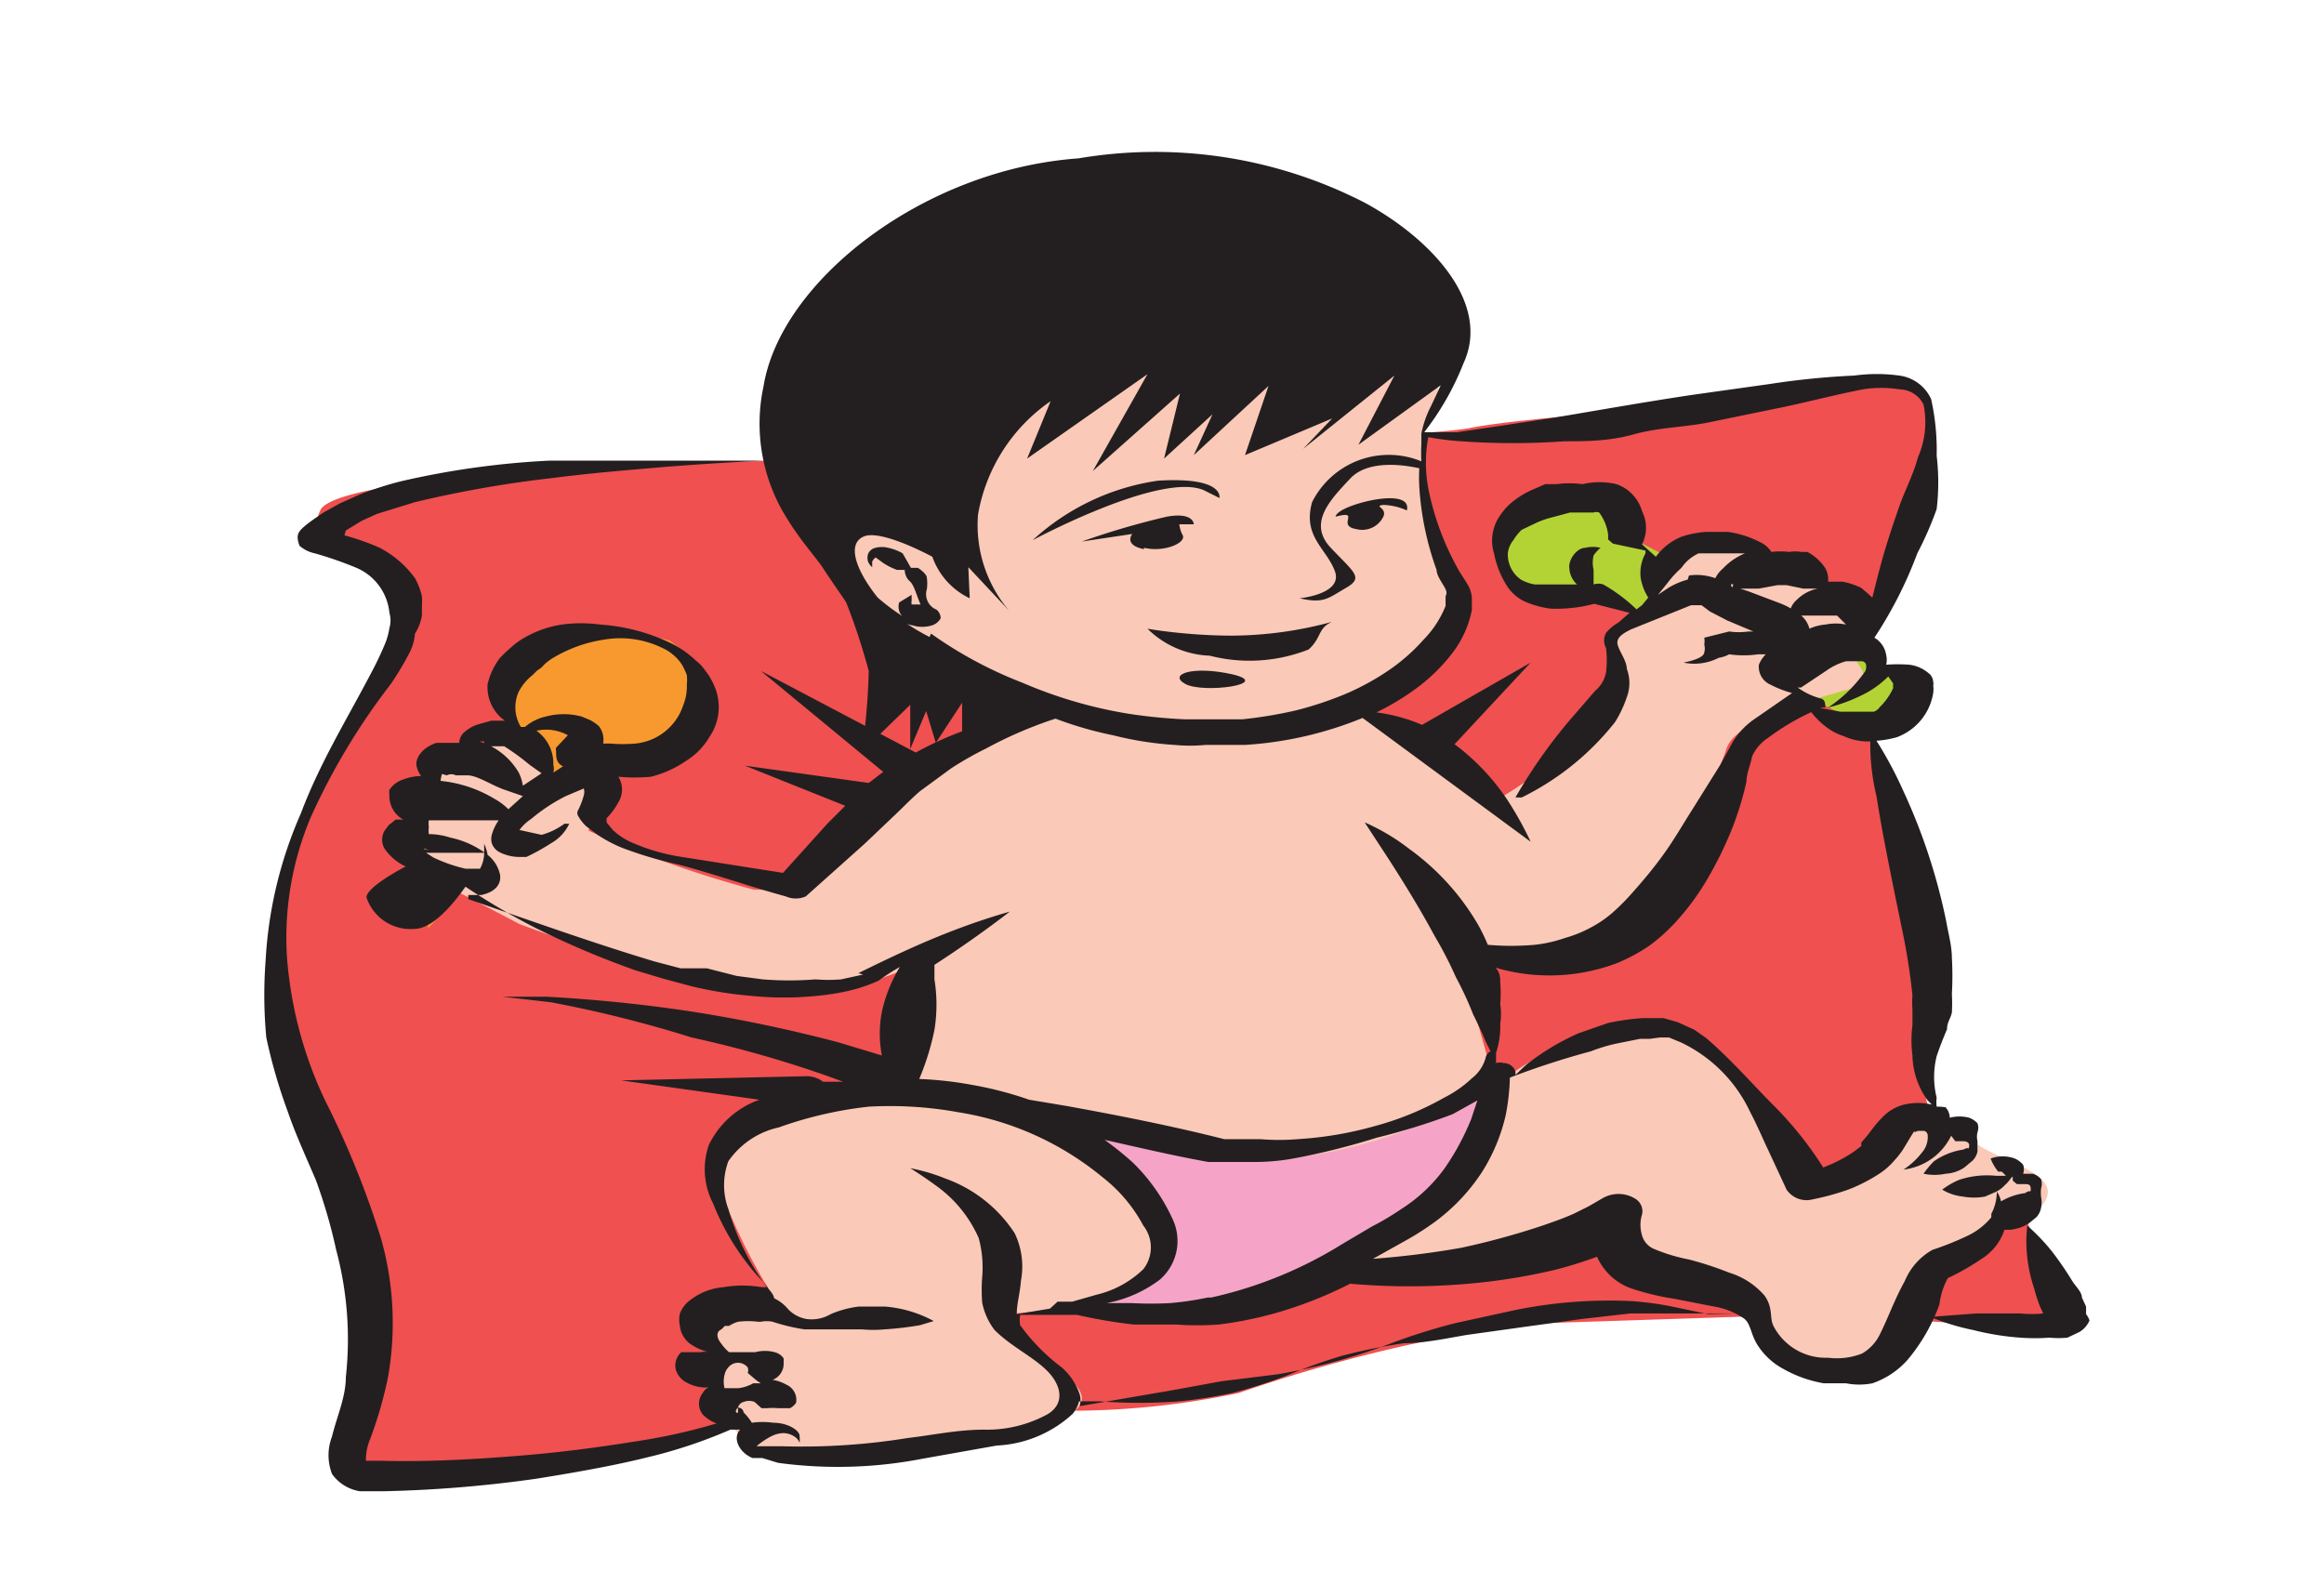 <svg id="Capa_1" data-name="Capa 1" xmlns="http://www.w3.org/2000/svg" viewBox="0 0 33.6 22.71"><defs><style>.cls-1{fill:#f05050;}.cls-2{fill:#f8992f;}.cls-3{fill:#b3d335;}.cls-4{fill:#f5a4c7;}.cls-5{fill:#fbc9b7;}.cls-6{fill:#231f20;}</style></defs><title>2-6meses</title><path class="cls-1" d="M5.34,18s-.61,3.23-.37,3.3a22.55,22.55,0,0,0,2.4-.16L9,21a3.16,3.16,0,0,0,1.85-.59c1-.66,3.36-.08,3.36-.08a11.8,11.8,0,0,0,3.7-.19,22,22,0,0,1,4.13-1L26.3,19l3.22.21a.48.48,0,0,0,.19-.67c-.27-.41-.53-1.46-.88-1.5a1.55,1.55,0,0,1-.95-1.88c.34-1-.29-2.71-.45-3.28a9.6,9.6,0,0,1-.49-2.65c.12-.38.85-2.26.94-2.81S28,5.28,26.24,5.6s-4.1.41-5,.59-10.45.48-10.45.48-5.91.13-6.16.71.18.43.53.69,1.25.5.61,1.47S3.22,12.8,4.15,15.19A25.75,25.75,0,0,0,5.34,18"/><path class="cls-2" d="M7.44,10.54S7,10,7.44,9.62a2.86,2.86,0,0,1,2.24-.36c.38.26.69.7.39,1.09S8.45,11,8.45,11L6.19,13.42a2.08,2.08,0,0,1,.57-1.65c.74-.86.68-1.23.68-1.23"/><path class="cls-3" d="M26.82,10.42,23.34,8.67a5.64,5.64,0,0,1-1.31,0c-.14-.1-.69-.58,0-1.25a1,1,0,0,1,1.37,0l.09.31,4.17,2.14s.08.8-.84.59"/><path class="cls-4" d="M14.83,16.07l.63,2.79a3,3,0,0,0,2.46-.14c1.69-.62,4.25-1.85,4.12-2.39s-3.81-2.12-7.21-.26"/><path class="cls-5" d="M13,15.91l.31-2a4.45,4.45,0,0,1-2.2.45,21.65,21.65,0,0,1-3.6-1s-1.27-.67-1.41-.72-.43-.17-.25-.33.1-.47.1-.63.06-.25.26-.37.38-.29.63-.44.3-.22.5-.24.4.37.4.37.17.38.43.31.54-.2.5,0-.16.7-.16.7a15.43,15.43,0,0,0,2.38.85,1.71,1.71,0,0,0,.77-.12s1.1-.91,1.65-1.4a9.45,9.45,0,0,1,2.12-1.07S13,9.46,12.2,8.19,13,4.86,13.29,4.54s7-.68,7.29-.08a2.18,2.18,0,0,1,.21,1.19,2.77,2.77,0,0,0,0,2.24s.4.93,0,1.43a4.26,4.26,0,0,1-1.21.9l1.91,1,.09.38a6,6,0,0,0,1.31-1c.32-.42.64-1.14.46-1.27s.57-.6.57-.6a.89.89,0,0,1,.18-.77c.3-.36,1-.18,1.27,0a1.28,1.28,0,0,0,.67.17l.38.45s.43.26.43.43,0,.57,0,.57.23.27,0,.35-1.75.42-1.89.9a11.73,11.73,0,0,1-.94,2c-.26.38-.65,1-1.35,1.07a10,10,0,0,1-1.58-.08l.47,1.66s-.36.77-2.31,1.17-3.62-.53-4.9-.61L13,15.91"/><path class="cls-5" d="M11,16.17s-.76.07-.72.64a8.47,8.47,0,0,0,1,2.09s-1-.19-1.09.07.39.45.22.58a.64.64,0,0,0-.17.6c0,.15,0,.06.17.31a3.17,3.17,0,0,0,.87.68,13.13,13.13,0,0,0,3.59-.42c.54-.24,1-.36.65-.73a7.26,7.26,0,0,0-.93-.76A.84.84,0,0,1,14.5,19s1.68-.07,2.15-.57.1-1.08-.49-1.55-2.28-1.44-5.13-.72"/><path class="cls-5" d="M19.41,18.26s1.53-1.06,1.77-1.66a4,4,0,0,1,.57-1,3.71,3.71,0,0,1,2-.75,1.88,1.88,0,0,1,1.54.85,5.68,5.68,0,0,1,.92,1.39,2.65,2.65,0,0,0,1-.47c.26-.29.26-.68.62-.52s.63.4,1,.58.84.33.77.61-.51.27-.76.65-.87.48-1,.76-.41,1-.78,1.11-1.36,0-1.58-.6-.76-.65-1.23-.74-.44-.41-.85-.51a1.72,1.72,0,0,0-.78,0s-2.12.68-3.09.28"/><path class="cls-6" d="M10.41,19.86h0s0,0,0,0h0v0Z"/><path class="cls-6" d="M10.78,19.77a0,0,0,0,0,0,0s0,0,0,0h0v0"/><path class="cls-6" d="M17.46,18.76h0a4.37,4.37,0,0,1-.54.08,5.09,5.09,0,0,1-.56,0H16a1.83,1.83,0,0,0,.77-.34.74.74,0,0,0,.19-.86,2.73,2.73,0,0,0-.58-.83,4.54,4.54,0,0,0-.41-.33c.49.11,1,.23,1.5.32l.15,0,.16,0h.33a3.16,3.16,0,0,0,.64-.06,10.17,10.17,0,0,0,1.15-.29A9.57,9.57,0,0,0,21,16.11l.36-.2-.09.27a3.6,3.6,0,0,1-.39.72,2.3,2.3,0,0,1-.62.58,3.89,3.89,0,0,1-.42.25l-.44.26a6.07,6.07,0,0,1-1.89.77m-2.33.16h0L14.7,19c0-.15.05-.32.06-.48a1.11,1.11,0,0,0-.09-.69,2,2,0,0,0-1-.79,2.67,2.67,0,0,0-.51-.15h0a0,0,0,0,0,0,0s.15.09.37.25a1.84,1.84,0,0,1,.62.76,1.63,1.63,0,0,1,.05.57,2.38,2.38,0,0,0,0,.36.94.94,0,0,0,.18.4c.24.24.55.38.76.59s.26.48,0,.63a1.82,1.82,0,0,1-.91.22c-.39,0-.75.08-1.1.12a9.56,9.56,0,0,1-1.82.12l-.17,0h-.05s0,0,0,0h0l-.09,0s-.05,0-.06,0,.19-.16.31-.18a.29.29,0,0,1,.25.05.17.17,0,0,1,.06.08h0s0,0,0,0a.42.42,0,0,0,0-.1c0-.08-.17-.19-.38-.19a1.15,1.15,0,0,0-.31,0,.79.79,0,0,0-.12-.15s0-.06-.08-.07,0,0,0,0,0,.05,0,.07-.07,0,0-.07a.11.11,0,0,1,.08-.08.21.21,0,0,1,.16,0l.1.09h.08a.81.81,0,0,1,.16,0l.1,0h.07a.22.22,0,0,0,.09-.08.24.24,0,0,0-.14-.26.59.59,0,0,0-.2-.07.25.25,0,0,0,.16-.24v0l0-.07a.22.22,0,0,0-.13-.09.54.54,0,0,0-.28,0l-.23,0-.15,0a0,0,0,0,0,0,0,.71.71,0,0,1-.11-.12c-.06-.07-.09-.17,0-.21l.05-.05s0,0,.06,0a.53.53,0,0,1,.13-.06,1.17,1.17,0,0,1,.29,0H11a.43.43,0,0,1,.17,0,2.82,2.82,0,0,0,.46.11l.47,0c.14,0,.24,0,.36,0a1.82,1.82,0,0,0,.33,0,4.81,4.81,0,0,0,.51-.06l.2-.06h0a0,0,0,0,0,0,0,1.77,1.77,0,0,0-.71-.21h-.37a1.46,1.46,0,0,0-.41.11.54.54,0,0,1-.35.07.48.48,0,0,1-.29-.17.59.59,0,0,0-.18-.13c0-.06-.08-.13-.14-.21a3.62,3.62,0,0,1-.52-1.08,1,1,0,0,1,0-.69,1.2,1.2,0,0,1,.73-.49A5.72,5.72,0,0,1,12.56,16a5.53,5.53,0,0,1,1.29.08,4.34,4.34,0,0,1,2.09.94,2.2,2.2,0,0,1,.59.7.51.51,0,0,1,0,.63,1.46,1.46,0,0,1-.68.37l-.35.1-.26,0,0,0s0,0,0,0h.05Zm-4.7,1.17h0a.41.41,0,0,1,0-.23s0,0,0,0h0l0,0h0a.21.21,0,0,1,.05-.09.18.18,0,0,1,.28,0,.11.11,0,0,1,0,.08l.13.11L11,20l-.11,0a.58.58,0,0,1-.21.07c-.07,0-.15,0-.26,0Zm2-6h0l-.32.07a2.33,2.33,0,0,1-.37,0,4.83,4.83,0,0,1-.76,0l-.38-.05L10.22,14,9.84,14l-.38-.1c-.9-.27-1.79-.59-2.69-.9l0-.06h.1l.09,0c.27-.06.28-.22.27-.29a.49.49,0,0,0-.18-.29A.64.64,0,0,0,7,12.2v.11a.48.48,0,0,1-.06.25s-.08,0,0,0H6.85s0,0,0,0l-.12,0a2.27,2.27,0,0,1-.46-.16l-.11-.07s0,0,0,0v0h0l.07,0,.22,0,.56,0a1.31,1.31,0,0,0-.5-.22,1,1,0,0,0-.31-.05h0a.36.36,0,0,1,0-.1.34.34,0,0,1,0-.1s0-.05,0-.05h0l0,0s0,.05,0,.05,0,0,0,0l.36,0,.37,0h.28a.68.68,0,0,0-.1.21.24.24,0,0,0,0,.12.23.23,0,0,0,.11.13.65.65,0,0,0,.31.07h0l.08,0a3.07,3.07,0,0,0,.36-.2.63.63,0,0,0,.26-.28s0,0,0,0H8.16a1,1,0,0,1-.33.16L7.51,12h0a.67.67,0,0,1,.17-.16,2.55,2.55,0,0,1,.5-.33l.26-.11s0,0,0,0h0a.17.17,0,0,1,0,.1,1.09,1.09,0,0,1-.09.23v0a.09.09,0,0,0,0,.05.59.59,0,0,0,.13.17l.16.12a2,2,0,0,0,.36.19,5.78,5.78,0,0,0,.81.24c.53.14,1,.31,1.55.46a.36.36,0,0,0,.29,0l0,0,.85-.76.41-.39c.14-.13.25-.25.39-.37l.45-.33a4.88,4.88,0,0,1,.51-.29,6,6,0,0,1,1-.43h0a5.33,5.33,0,0,0,.83.24,4.87,4.87,0,0,0,.89.14,2.33,2.33,0,0,0,.45,0H18a5.34,5.34,0,0,0,1.7-.39l2.43,1.79a4.91,4.91,0,0,0-.34-.61,3.27,3.27,0,0,0-.76-.8h0l1.1-1.18-1.57.9h0a2.45,2.45,0,0,0-.66-.18,3.72,3.72,0,0,0,.58-.35A2.62,2.62,0,0,0,21,9.44a1.51,1.51,0,0,0,.28-.62c0-.06,0-.11,0-.17a.43.43,0,0,0-.05-.18c-.07-.12-.12-.18-.17-.28a3.94,3.94,0,0,1-.41-1.13,2,2,0,0,1,0-.74,3.7,3.7,0,0,0,.48.06,10.42,10.42,0,0,0,1.49,0c.31,0,.64,0,1-.1s.71-.1,1.07-.17l1.12-.23c.37-.08.76-.18,1.12-.25a1.7,1.7,0,0,1,.54,0,.39.39,0,0,1,.34.22,1.26,1.26,0,0,1-.08.76c-.07.26-.19.48-.27.71s-.15.44-.21.64-.13.48-.18.68v0l-.09-.08-.07-.06a1.07,1.07,0,0,0-.27-.09h-.21a.32.32,0,0,0-.05-.21.7.7,0,0,0-.25-.22l-.09,0a.47.47,0,0,0-.17,0,1.09,1.09,0,0,0-.26,0,.38.38,0,0,0-.16-.14,1.44,1.44,0,0,0-.47-.15h-.31a1.44,1.44,0,0,0-.36.07.87.87,0,0,0-.37.29l-.2-.18a.53.53,0,0,0,0-.48A.58.58,0,0,0,23.37,7a1.07,1.07,0,0,0-.49,0A1.46,1.46,0,0,0,22.5,7l-.16,0-.16.07a1.28,1.28,0,0,0-.28.16.86.86,0,0,0-.21.22A.63.63,0,0,0,21.6,8a1.38,1.38,0,0,0,.18.46.63.63,0,0,0,.25.23,1.34,1.34,0,0,0,.39.11,2.14,2.14,0,0,0,.63-.07l.51.13L23.4,9a.65.65,0,0,0-.18.15.23.23,0,0,0,0,.22,1.48,1.48,0,0,1,0,.35.46.46,0,0,1-.16.27l-.25.29a7.49,7.49,0,0,0-.9,1.25v0H22a3.91,3.91,0,0,0,1.35-1.09,1.69,1.69,0,0,0,.17-.36.58.58,0,0,0,0-.41c0-.11-.1-.24-.13-.34s.05-.16.19-.23l.87-.35.15,0h0l0,0,.12.09.25.13.38.16-.07,0a1,1,0,0,1-.28,0l-.36.09h0s0,0,0,0a.31.31,0,0,1,0,.1.2.2,0,0,1,0,.11c0,.07-.15.12-.3.15l0,0,0,0a.77.77,0,0,0,.51-.07A.44.44,0,0,0,25,9.46a1.5,1.5,0,0,0,.42,0l.17,0,0,0-.06,0,0,0a.44.44,0,0,0-.1.15.28.28,0,0,0,.17.29,1.51,1.51,0,0,0,.31.12l-.55.38a1.09,1.09,0,0,0-.31.33l-.18.33-.4.64c-.14.22-.26.43-.41.64s-.31.4-.48.59a3.19,3.19,0,0,1-.26.26,1.63,1.63,0,0,1-.32.22,1.79,1.79,0,0,1-.37.15,2,2,0,0,1-.44.1,3.89,3.89,0,0,1-.68,0,2.53,2.53,0,0,0-.14-.29,3.56,3.56,0,0,0-1-1.1,3,3,0,0,0-.64-.38l.34.52c.2.31.45.71.67,1.12a5.71,5.71,0,0,1,.31.6,5,5,0,0,1,.25.54q.12.24.18.39l.07.14a.13.13,0,0,0-.07.09.56.56,0,0,1-.2.3,1.68,1.68,0,0,1-.4.28,4.28,4.28,0,0,1-1,.41,5.25,5.25,0,0,1-1.12.19,3.21,3.21,0,0,1-.54,0l-.26,0-.12,0-.14,0c-.75-.19-1.51-.34-2.28-.48l-.54-.09a5.22,5.22,0,0,0-.8-.21,5.31,5.31,0,0,0-.79-.09l0,0v0a3.73,3.73,0,0,0,.22-.71,2.29,2.29,0,0,0,0-.73c0-.08,0-.15,0-.21.37-.24.74-.5,1.09-.77C13.76,13.42,13.08,13.74,12.41,14.07Zm-6.28-1.8h0l0,0h0S6.11,12.28,6.13,12.27Zm.26-1.08h0a.14.14,0,0,1,.13,0h.09c-.05,0,0,0,0,0h0l.08,0c.14,0,.36.15.54.21l.26.09-.21.19v0a.86.86,0,0,0-.2-.15,1.87,1.87,0,0,0-.78-.26A.55.55,0,0,1,6.39,11.19ZM7.48,12ZM7,10.79h.23l.06,0,0,0a3.4,3.4,0,0,1,.37.27l.17.12-.27.18a.67.67,0,0,0-.06-.19,1,1,0,0,0-.57-.45H7ZM7.5,10h0a.76.76,0,0,1,.2-.24l.06-.06.07-.05A.65.65,0,0,1,8,9.51a2,2,0,0,1,.72-.26,1.39,1.39,0,0,1,.86.12.67.67,0,0,1,.28.24,1.07,1.07,0,0,1,.07.15.66.66,0,0,1,0,.14.71.71,0,0,1-.05.29.81.81,0,0,1-.69.56,2.13,2.13,0,0,1-.37,0h-.1l0,0a.32.32,0,0,0-.06-.25.61.61,0,0,0-.13-.09l-.12-.05a1,1,0,0,0-.52,0,.7.7,0,0,0-.3.15l-.06,0A.55.55,0,0,1,7.5,10Zm.2.58h0a.65.65,0,0,1,.51.05l0,0s0,0,0,0,0,0,0,0l-.17.18a.1.1,0,0,0,0,.05c0,.09,0,.17.1.22L8,11.17a.2.2,0,0,0,0-.11A.58.58,0,0,0,7.7,10.53Zm.74.87h0s0,0,0,0h0Zm5-2.24h0a3.28,3.28,0,0,1-.37-.22.22.22,0,0,0,.12.05.47.47,0,0,0,.29,0,.22.22,0,0,0,.12-.1c0-.08-.06-.13-.07-.13a.24.24,0,0,1-.13-.29.61.61,0,0,0,0-.17c0-.05-.11-.13-.13-.14l-.1,0L13.05,8a.71.71,0,0,0-.21-.08.36.36,0,0,0-.18,0,.15.15,0,0,0-.11.09.19.19,0,0,0,0,.11.21.21,0,0,0,.06.08h0l0-.08a.15.15,0,0,1,.05-.06s0,0,0,0,0,0,0,0l.11.08a.93.93,0,0,0,.2.1l.11,0s0,0,0,0,0,.1.07.16.1.21.16.34,0,0,0,0h-.13s0,0,0,0a.21.21,0,0,1,0-.06l0-.08h0L13,8.71a.21.21,0,0,0,0,.12.15.15,0,0,0,.05.08,3.07,3.07,0,0,1-.36-.27c-.29-.36-.46-.76-.21-.88s1,.29,1,.29a1.05,1.05,0,0,0,.54.6L14,8.2l.59.63a1.91,1.91,0,0,1-.45-1.39A2.51,2.51,0,0,1,15.19,5.8l-.34.83,1.74-1.22-.79,1.4,1.26-1.12-.23.94.7-.64-.27.59,1.08-1-.34,1,1.26-.53-.42.44,1.32-1.06-.52,1,1.19-.86-.14.3a1.47,1.47,0,0,0-.14.4h0s0,0,0,0,0,.1,0,.15a2.11,2.11,0,0,0,0,.25,1.24,1.24,0,0,0-1.58.59c-.14.5.21.67.33,1s-.51.39-.51.39c.35.08.41,0,.67-.15s.12-.22-.22-.58,0-.7.28-1,.86-.18,1-.15a2.44,2.44,0,0,0,0,.27,4.28,4.28,0,0,0,.25,1.2c0,.09.1.21.13.28s0,.08,0,.11,0,.09,0,.13a1.48,1.48,0,0,1-.32.49,2.71,2.71,0,0,1-.5.44,3.67,3.67,0,0,1-.62.34,5.06,5.06,0,0,1-.72.24,6.34,6.34,0,0,1-.78.13l-.19,0h-.22c-.15,0-.29,0-.42,0a7.65,7.65,0,0,1-.81-.08,6.52,6.52,0,0,1-1.54-.45A6,6,0,0,1,13.46,9.16Zm10.3-.46h0l-.08.06a2.41,2.41,0,0,0-.48-.36.22.22,0,0,0-.14,0h0c0-.07,0-.15,0-.21a.46.46,0,0,1,0-.21.6.6,0,0,1,.1-.11.47.47,0,0,0-.22,0c-.12,0-.25.17-.23.3a.34.34,0,0,0,.11.23h-.61a.6.6,0,0,1-.2-.07A.44.44,0,0,1,21.8,8a.36.36,0,0,1,.08-.19A.73.73,0,0,1,22,7.66l.21-.1a1.23,1.23,0,0,1,.23-.08l.26-.07.22,0h.12a.11.11,0,0,1,.08,0,.67.67,0,0,1,.13.32V7.8s0,0,.07.06l.47.1V8a.59.59,0,0,0-.07.35.76.76,0,0,0,.11.29Zm.82,0h0S24.6,8.69,24.58,8.69Zm-.16-.37h0a1.06,1.06,0,0,0-.28.12l-.15.1.13-.16a1.51,1.51,0,0,1,.21-.23A.6.6,0,0,1,24.56,8l.12,0h.55a.9.9,0,0,0-.32.22.42.42,0,0,0-.11.14A.79.79,0,0,0,24.42,8.32Zm.64.13h0l0,0-.05,0,.14,0,.3,0,.27-.05.07,0s0,0,0,0h.06l.24.05.21,0a.59.59,0,0,0-.3.16.31.31,0,0,0-.11.23l.32,0h.19l.07,0,.05,0h0s.05,0,.06,0l.13.13,0,0a.76.76,0,0,0-.3,0,.7.7,0,0,0-.23.06A.36.36,0,0,0,26,8.87a1.06,1.06,0,0,0-.27-.15l-.45-.17-.18-.06-.06,0S25,8.43,25.06,8.45Zm2.33,1.37h0l0,0s0,0,0,0l0,.07a.88.88,0,0,1-.19.27.18.18,0,0,1-.09.07l-.11,0h-.17l-.2,0-.33-.06-.14,0a1.11,1.11,0,0,0,.29.3.75.75,0,0,0,.22.11.88.88,0,0,0,.32.08h.07c0,.13,0,.42.09.79.08.52.22,1.2.36,1.88a9.41,9.41,0,0,1,.16,1,1.48,1.48,0,0,0,0,.21c0,.07,0,.17,0,.22a1.7,1.7,0,0,0,0,.44,1.14,1.14,0,0,0,.22.65l.06.06h0a.88.88,0,0,0-.4,0,.65.65,0,0,0-.32.19c-.11.11-.17.21-.24.29l-.06.07,0,.05-.12.09a2.16,2.16,0,0,1-.31.17l-.12.05a5.17,5.17,0,0,0-.69-.87c-.34-.34-.63-.68-1-1l-.17-.12-.24-.11-.21-.06-.3,0a3.54,3.54,0,0,0-.5.07l-.43.15a3.5,3.5,0,0,0-.71.42c-.07.05-.13.12-.2.18v-.05h0a.18.18,0,0,0-.17-.12.2.2,0,0,0-.11,0s0-.06,0-.15a1.17,1.17,0,0,0,.06-.42.89.89,0,0,0,0-.28,1.92,1.92,0,0,0,0-.32c0-.06,0-.14-.07-.21a2.76,2.76,0,0,0,1.77-.07,2.55,2.55,0,0,0,.46-.25,2.67,2.67,0,0,0,.35-.31,3.63,3.63,0,0,0,.49-.66,5.5,5.5,0,0,0,.34-.69,4.48,4.48,0,0,0,.22-.71c0-.12.06-.24.08-.36a.62.62,0,0,1,.23-.27,3.44,3.44,0,0,1,.78-.44l.05,0c0-.05,0-.11-.06-.13l0,0a1,1,0,0,1-.34-.16s0,0,0,0,0,0,0,0l.05,0,0,0,.36-.24a.93.93,0,0,1,.29-.14h.14l.08,0c.06,0,.09.05.06.14a2,2,0,0,1-.54.53,0,0,0,0,0,0,0s0,0,0,0a2.38,2.38,0,0,0,.47-.17,1.38,1.38,0,0,0,.4-.28h0Zm.07.08h0s0,0,0,0S27.48,9.91,27.46,9.9ZM4.87,7.79ZM28.16,18.48a3.57,3.57,0,0,0,.49-.28.78.78,0,0,0,.33-.42v0h.08a.62.62,0,0,0,.27-.09l.11-.09a.27.27,0,0,0,.07-.14.38.38,0,0,0,0-.15.57.57,0,0,1,0-.13.21.21,0,0,0,0-.13.25.25,0,0,0-.12-.08l-.14,0a.2.2,0,0,0,0-.13.34.34,0,0,0-.12-.09.51.51,0,0,0-.35,0s0,0,0,0a.69.69,0,0,0,.11.19s0,0,.05,0A.47.47,0,0,1,29,17S29,17,29,17s-.1,0-.14,0a1.28,1.28,0,0,0-.54.06,1.15,1.15,0,0,0-.24.14s0,0,0,0a.73.73,0,0,0,.3.1.88.88,0,0,0,.32,0l.16-.07a.45.45,0,0,0,.13-.1c.06-.05.07-.09.11-.12h0l0,.06.06.05.11,0c.05,0,.09,0,.09.07s0,0-.08.06a.91.91,0,0,0-.35.12.35.35,0,0,0-.06-.14h0s0,0,0,0a.69.69,0,0,1-.08.32l0,.05h0a1,1,0,0,1-.35.27,4.32,4.32,0,0,1-.5.2.92.92,0,0,0-.4.45c-.15.27-.24.53-.36.77a.64.64,0,0,1-.26.28,1,1,0,0,1-.49.06.85.85,0,0,1-.79-.46c-.06-.12,0-.26-.13-.44a1.1,1.1,0,0,0-.51-.33,4.89,4.89,0,0,0-.58-.19,2.53,2.53,0,0,1-.5-.15.3.3,0,0,1-.18-.2.51.51,0,0,1,0-.3.21.21,0,0,0-.1-.23.46.46,0,0,0-.48,0h0l-.19.11-.22.11c-.16.07-.33.13-.51.19a11.19,11.19,0,0,1-1.11.3,12.78,12.78,0,0,1-1.28.16l.43-.24a4.25,4.25,0,0,0,.46-.29,2.79,2.79,0,0,0,.69-.73,2.64,2.64,0,0,0,.34-.82,3.31,3.31,0,0,0,.06-.54A11.85,11.85,0,0,1,23,15.2a2.47,2.47,0,0,1,.36-.11l.35-.07s.15,0,.14,0L24,15l.13,0,.17.07a2.1,2.1,0,0,1,1,1c.1.19.18.38.27.57l.26.56a.35.35,0,0,0,.38.14h0a3.8,3.8,0,0,0,.51-.14,2.38,2.38,0,0,0,.45-.23,1,1,0,0,0,.19-.16l.08-.09.06-.08c.07-.11.13-.22.18-.29s0-.05,0,0,0,0,.07,0h.06s.05,0,.06.06a.34.34,0,0,1-.08.25,1.1,1.1,0,0,1-.27.25s0,0,0,0,0,0,0,0a.88.88,0,0,0,.69-.49l.06.08,0,0,.12,0s.09,0,.08.07,0,0-.08.05a1,1,0,0,0-.43.17,1.33,1.33,0,0,0-.15.18s0,0,0,0a.79.79,0,0,0,.32,0,.54.54,0,0,0,.27-.09l.12-.1a.27.27,0,0,0,.07-.13v-.15a.29.29,0,0,1,0-.13.19.19,0,0,0,0-.13.32.32,0,0,0-.12-.08.56.56,0,0,0-.28,0,.24.24,0,0,0-.06-.15A.65.65,0,0,0,28,16h0a.5.5,0,0,1,0-.13,1.24,1.24,0,0,1,0-.6q.06-.18.15-.39c0-.1.05-.15.07-.24a2.51,2.51,0,0,0,0-.27,4.61,4.61,0,0,0,0-.52c0-.17-.05-.35-.08-.52a8.55,8.55,0,0,0-.62-1.89,5.76,5.76,0,0,0-.39-.73,1.47,1.47,0,0,0,.29-.05.82.82,0,0,0,.53-.64.4.4,0,0,0,0-.11.09.09,0,0,0,0-.05.17.17,0,0,0-.07-.13.53.53,0,0,0-.28-.12,2.43,2.43,0,0,0-.33,0,.29.29,0,0,0,0-.14.35.35,0,0,0-.17-.25l0,0A6,6,0,0,0,27.72,8,4.92,4.92,0,0,0,28,7.36,3.25,3.25,0,0,0,28,6.59a3.4,3.4,0,0,0-.08-.82.59.59,0,0,0-.46-.34,2.4,2.4,0,0,0-.65,0,11.27,11.27,0,0,0-1.21.12l-1.14.16c-.73.11-1.4.23-2,.33l-.79.12-.61.09-.41,0h-.06a.09.09,0,0,1,0,0,4,4,0,0,0,.57-1c.4-.87-.47-1.8-1.43-2.32a6.63,6.63,0,0,0-4.14-.64c-2.24.16-4.3,1.77-4.55,3.29a2.57,2.57,0,0,0,.36,1.95c.18.29.38.51.49.67.26.4,1,1.44,1,1.44V9.19l.57.76V9.54l.34.46-.12-.48a8.08,8.08,0,0,0,.91.54l.53.23a5.56,5.56,0,0,0-1.09.24,5.12,5.12,0,0,0-.79.35L11,9.7l1.77,1.46-.21.16,0,0-1.79-.25,1.45.58-.25.25-.65.72-1.46-.23a2.85,2.85,0,0,1-.75-.22A1,1,0,0,1,8.86,12l-.09-.11,0-.06a1,1,0,0,0,.17-.23.35.35,0,0,0,0-.37,2.49,2.49,0,0,0,.47,0A1.54,1.54,0,0,0,9.92,11a1,1,0,0,0,.34-.35.76.76,0,0,0,.05-.77.87.87,0,0,0-.11-.18.64.64,0,0,0-.14-.15,1.42,1.42,0,0,0-.38-.26,2.78,2.78,0,0,0-1-.26,2.11,2.11,0,0,0-.56,0,1.53,1.53,0,0,0-.52.18,1,1,0,0,0-.2.14l-.09.08-.08.08a1,1,0,0,0-.18.38.59.59,0,0,0,.25.53h-.2l-.21.06a.59.59,0,0,0-.17.1.21.21,0,0,0-.08.16h-.2l-.13,0c-.21.07-.3.22-.29.32a.34.34,0,0,0,.07.16.73.73,0,0,0-.26.05.37.37,0,0,0-.2.15l0,0a.19.19,0,0,0,0,.07.39.39,0,0,0,.2.36h0l-.11,0-.1.08-.06.08a.26.26,0,0,0,0,.26.76.76,0,0,0,.31.26l.06,0H5.86s-.58.3-.56.45a.67.67,0,0,0,.69.45c.27,0,.57-.37.74-.61a10.07,10.07,0,0,0,1,.59,12.8,12.8,0,0,0,1.46.62l.4.12.41.11a5.78,5.78,0,0,0,.88.14,4.61,4.61,0,0,0,.91,0,3.65,3.65,0,0,0,.46-.07,2.37,2.37,0,0,0,.45-.15h0a3.28,3.28,0,0,1,.31-.2,2.11,2.11,0,0,0-.26.65,1.66,1.66,0,0,0,0,.63l-.63-.19a20.85,20.85,0,0,0-2.09-.44c-.77-.12-1.56-.19-2.14-.22-.3,0-.54,0-.72,0H7l.26,0,.7.08A17.75,17.75,0,0,1,10,15a16.56,16.56,0,0,1,2,.57l.19.07-.29,0a.39.39,0,0,0-.25-.08l-2.67.06,2,.28a1.29,1.29,0,0,0-.73.65,1.07,1.07,0,0,0,.06.85A3.54,3.54,0,0,0,11,18.5l.1.11-.09,0a1.64,1.64,0,0,0-.55,0,.91.91,0,0,0-.51.21.44.44,0,0,0-.12.17.4.4,0,0,0,0,.18.37.37,0,0,0,.18.28.77.77,0,0,0,.24.1.27.27,0,0,0-.12,0l-.08,0,0,0H9.9l-.05,0a.26.26,0,0,0-.08.25.31.31,0,0,0,.16.19.57.57,0,0,0,.31.07.2.2,0,0,0-.08.08.25.25,0,0,0,0,.31.52.52,0,0,0,.2.13,8.52,8.52,0,0,1-1.17.26c-.44.07-1,.15-1.6.2s-1.36.1-2.08.08l-.22,0c-.05,0,0,0,0,0a.78.78,0,0,1,.06-.31,5.91,5.91,0,0,0,.26-.9,4.5,4.5,0,0,0-.1-2,12.91,12.91,0,0,0-.81-2,5.84,5.84,0,0,1-.55-2.06A4.46,4.46,0,0,1,4.5,11.8,9.6,9.6,0,0,1,5.65,9.89a4.48,4.48,0,0,0,.28-.47A.76.76,0,0,0,6,9.16.69.69,0,0,0,6.1,8.9V8.78a1.57,1.57,0,0,0,0-.16A1,1,0,0,0,6,8.36a1.47,1.47,0,0,0-.51-.44,3.51,3.51,0,0,0-.51-.18L5,7.67l.23-.14.22-.1L6,7.26a16.5,16.5,0,0,1,2-.35c.62-.08,1.17-.12,1.62-.16.9-.07,1.43-.09,1.43-.09s0,0,0,0a0,0,0,0,0,0,0s-.53,0-1.45,0c-.46,0-1,0-1.66,0a12.14,12.14,0,0,0-2.15.3,5,5,0,0,0-.59.19l-.29.13-.25.14c-.08.06-.18.12-.27.2s-.11.13-.06.27A.49.49,0,0,0,4.55,8a5.35,5.35,0,0,1,.58.2.79.79,0,0,1,.5.66.39.39,0,0,1,0,.22,1,1,0,0,1-.06.22,4.81,4.81,0,0,1-.22.46c-.33.63-.73,1.28-1,2a6.09,6.09,0,0,0-.51,2.13A6.58,6.58,0,0,0,3.85,15a7.73,7.73,0,0,0,.31,1.07c.12.35.28.69.41,1a7.72,7.72,0,0,1,.29,1A5,5,0,0,1,5,19.91c0,.29-.13.57-.2.86a.75.75,0,0,0,0,.54.61.61,0,0,0,.4.25l.37,0a18.43,18.43,0,0,0,2.18-.18c.63-.1,1.17-.2,1.61-.31a7.11,7.11,0,0,0,1.2-.4l.09,0h.05l0,0c-.12.13,0,.34.18.41l.08,0h0s0,0,0,0h0l.06,0,.23.07a6.42,6.42,0,0,0,2.09-.06l1.07-.19a1.74,1.74,0,0,0,1.1-.46.44.44,0,0,0,.09-.18l.3,0a7.58,7.58,0,0,0,1.16,0,7.44,7.44,0,0,0,.76-.12,7.83,7.83,0,0,0,.78-.25,7.81,7.81,0,0,1,.81-.29,8.24,8.24,0,0,1,.89-.18c.3,0,.61-.07.91-.12l.86-.12.8-.11.7-.08c.2,0,.41,0,.61,0h.49l.44,0,0,0s0,0,0,0L24.7,19l-.48-.1a4.39,4.39,0,0,0-.66-.09,6.83,6.83,0,0,0-1.65.13l-.87.19a8.75,8.75,0,0,0-.87.27,8.79,8.79,0,0,1-1.7.47l-.81.1-.71.13-1.34.23a.32.32,0,0,0,0-.17.89.89,0,0,0-.26-.39,2.85,2.85,0,0,1-.6-.61.4.4,0,0,1,0-.15c.11,0,.26,0,.45,0l.37,0a7.39,7.39,0,0,0,.82.14c.2,0,.41,0,.61,0a4.21,4.21,0,0,0,.62,0,5.5,5.5,0,0,0,1.18-.28,6,6,0,0,0,.72-.31,9.77,9.77,0,0,0,1.71,0,8.79,8.79,0,0,0,1.25-.2,6.17,6.17,0,0,0,.61-.19h0a.85.85,0,0,0,.5.46,3.76,3.76,0,0,0,.63.15l.56.11a1.07,1.07,0,0,1,.43.17c.1.07.1.22.19.37a1,1,0,0,0,.38.36,1.8,1.8,0,0,0,.59.21l.32,0a1,1,0,0,0,.38,0,1.2,1.2,0,0,0,.51-.34,2.65,2.65,0,0,0,.46-.8A1.07,1.07,0,0,1,28.16,18.48Z"/><path class="cls-6" d="M17.41,7.09l.22.11s.08-.31-.89-.25a3.39,3.39,0,0,0-1.81.86s1.86-1,2.48-.72"/><path class="cls-6" d="M16.54,7.92c.29.07.61-.07.56-.18a.45.45,0,0,1-.05-.16l.21,0s0-.18-.39-.11a11.45,11.45,0,0,0-1.23.36l.73-.11s-.13.16.17.22"/><path class="cls-6" d="M20,7.47c.06-.13-.15-.15,0-.17a.88.88,0,0,1,.34.08c.06-.25-.42-.19-.73-.09s-.3.18-.3.18c.38-.1,0,.13.3.18A.34.34,0,0,0,20,7.47"/><path class="cls-6" d="M17.49,9.48a2.32,2.32,0,0,0,1.43-.09c.19-.17.13-.31.34-.4a5.59,5.59,0,0,1-1.44.2c-.68,0-1.23-.1-1.23-.1a1.35,1.35,0,0,0,.9.39"/><path class="cls-6" d="M17.82,9.75c-.58-.13-.94,0-.68.14s1.27,0,.68-.14"/><path class="cls-6" d="M14.57,8.83l0,0Z"/><path class="cls-6" d="M29.55,19.06h0m.61-.11,0-.06-.06-.13c0-.08-.09-.16-.14-.24a4.85,4.85,0,0,0-.28-.41,2.89,2.89,0,0,0-.37-.39,2,2,0,0,0,0,.46,2.17,2.17,0,0,0,.1.45,2.41,2.41,0,0,0,.08.25l.05.11h0a1.69,1.69,0,0,1-.33,0l-.64,0-.66.05a3.23,3.23,0,0,0,.62.19,3.87,3.87,0,0,0,.68.11,2.94,2.94,0,0,0,.42,0,1.38,1.38,0,0,0,.26,0l.17-.08a.35.35,0,0,0,.15-.17A.31.31,0,0,0,30.16,19Z"/><path class="cls-6" d="M11.67,7.52a9.41,9.41,0,0,1,.89,2.18,9.71,9.71,0,0,1-.1,1.17l.7-.68v.64l.23-.55.14.46.38-.58v.48a6.46,6.46,0,0,0,.93-.23,2.08,2.08,0,0,1,.47-.14,11.39,11.39,0,0,1-3-1.86,9.31,9.31,0,0,1-.61-.89"/></svg>